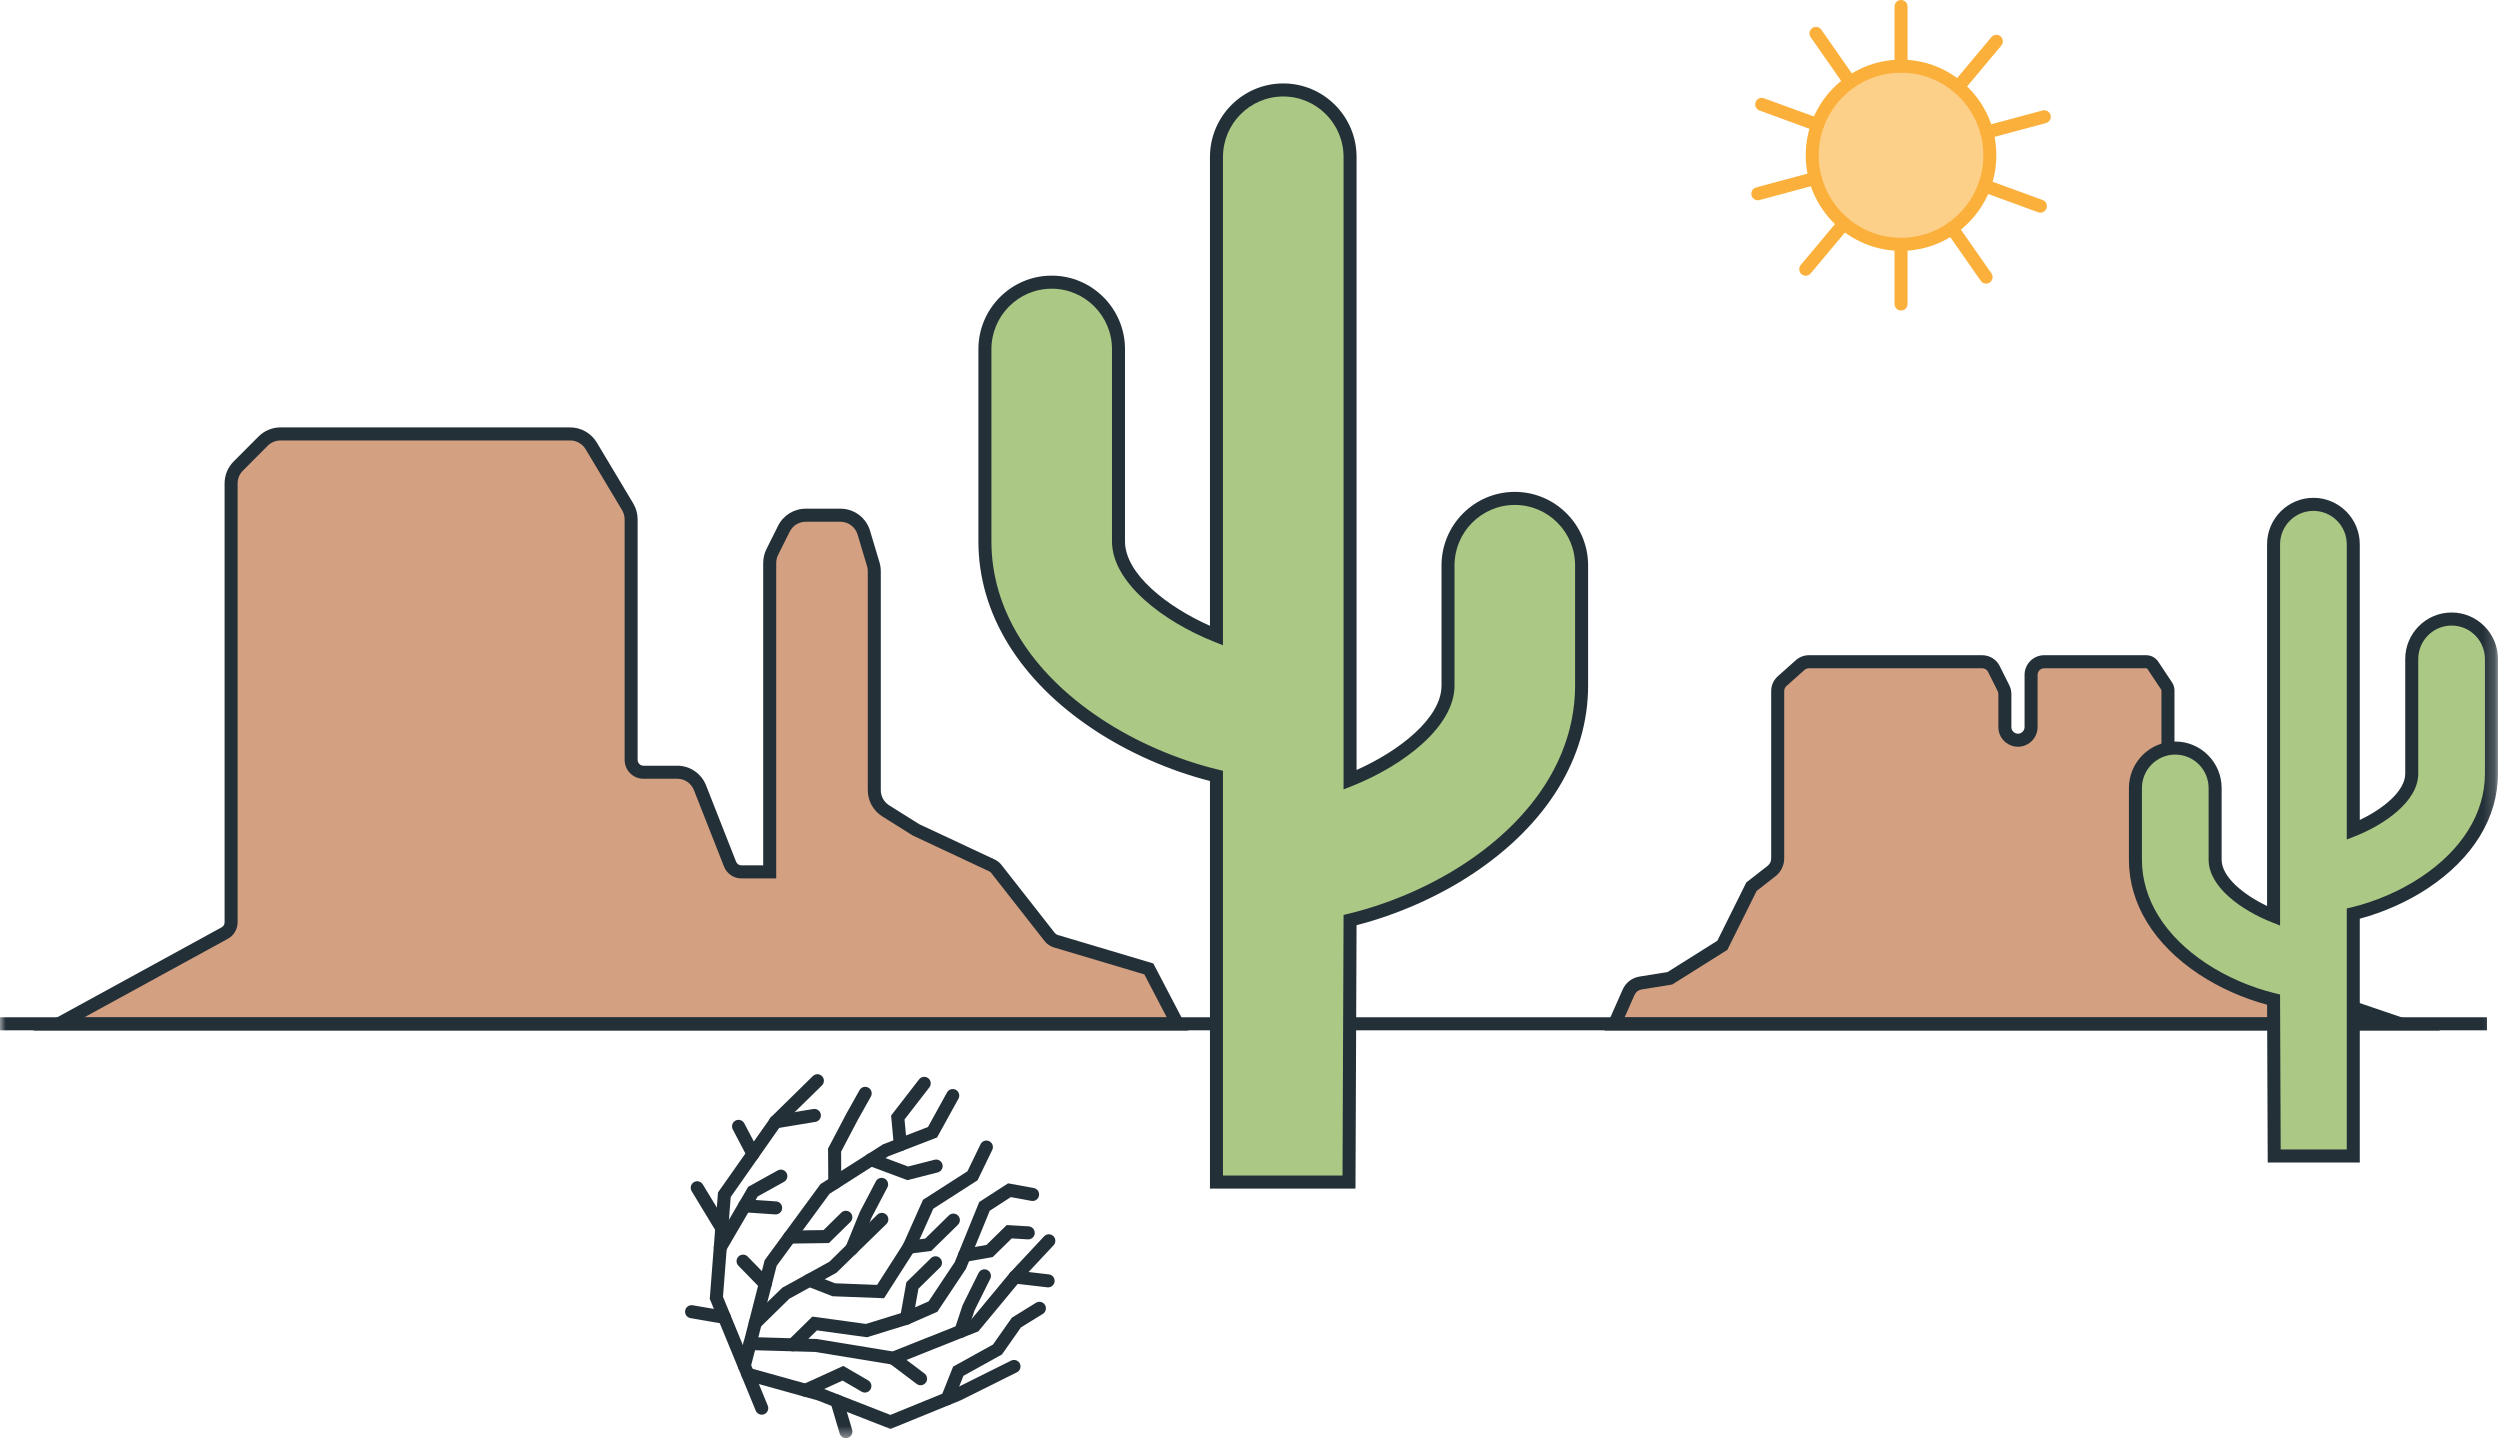 <svg xmlns="http://www.w3.org/2000/svg" width="220" height="127" fill="none" viewBox="0 0 220 127"><path fill="#FDD089" fill-rule="evenodd" d="M175.106 13.663C175.106 17.991 171.608 21.5 167.292 21.5C162.976 21.5 159.478 17.991 159.478 13.663C159.478 9.334 162.976 5.824 167.292 5.824C171.608 5.824 175.106 9.334 175.106 13.663" clip-rule="evenodd"/><path fill="#FBB03B" fill-rule="evenodd" d="M167.292 6.399C163.298 6.399 160.05 9.658 160.05 13.663C160.05 17.668 163.298 20.926 167.292 20.926C171.285 20.926 174.533 17.668 174.533 13.663C174.533 9.658 171.285 6.399 167.292 6.399M167.292 22.076C162.667 22.076 158.904 18.302 158.904 13.663C158.904 9.024 162.667 5.25 167.292 5.25C171.916 5.25 175.679 9.024 175.679 13.663C175.679 18.302 171.916 22.076 167.292 22.076" clip-rule="evenodd"/><path fill="#FBB03B" fill-rule="evenodd" d="M167.292 27.326C166.975 27.326 166.719 27.069 166.719 26.752V21.501C166.719 21.184 166.975 20.927 167.292 20.927C167.608 20.927 167.865 21.184 167.865 21.501V26.752C167.865 27.069 167.608 27.326 167.292 27.326" clip-rule="evenodd"/><path fill="#FBB03B" fill-rule="evenodd" d="M167.292 6.399C166.975 6.399 166.719 6.142 166.719 5.825V0.575C166.719 0.257 166.975 0 167.292 0C167.608 0 167.865 0.257 167.865 0.575V5.825C167.865 6.142 167.608 6.399 167.292 6.399" clip-rule="evenodd"/><path fill="#FBB03B" fill-rule="evenodd" d="M174.777 24.959C174.596 24.959 174.418 24.874 174.307 24.714L171.304 20.413C171.123 20.153 171.186 19.795 171.446 19.613C171.704 19.431 172.062 19.494 172.243 19.754L175.245 24.054C175.427 24.315 175.364 24.673 175.104 24.855C175.005 24.925 174.89 24.959 174.777 24.959" clip-rule="evenodd"/><path fill="#FBB03B" fill-rule="evenodd" d="M162.81 7.817C162.63 7.817 162.451 7.732 162.34 7.573L159.338 3.272C159.157 3.011 159.219 2.653 159.479 2.471C159.737 2.289 160.096 2.352 160.277 2.612L163.279 6.913C163.46 7.173 163.397 7.531 163.138 7.713C163.038 7.783 162.923 7.817 162.81 7.817" clip-rule="evenodd"/><path fill="#FBB03B" fill-rule="evenodd" d="M179.553 18.714C179.489 18.714 179.422 18.703 179.358 18.679L174.439 16.884C174.142 16.775 173.988 16.445 174.097 16.147C174.205 15.849 174.535 15.695 174.831 15.803L179.749 17.599C180.047 17.708 180.2 18.038 180.091 18.335C180.007 18.569 179.787 18.714 179.553 18.714" clip-rule="evenodd"/><path fill="#FBB03B" fill-rule="evenodd" d="M159.949 11.557C159.884 11.557 159.818 11.545 159.753 11.522L154.834 9.726C154.537 9.617 154.383 9.287 154.492 8.99C154.6 8.692 154.93 8.538 155.226 8.646L160.145 10.442C160.442 10.551 160.596 10.88 160.487 11.178C160.403 11.412 160.183 11.557 159.949 11.557" clip-rule="evenodd"/><path fill="#FBB03B" fill-rule="evenodd" d="M174.839 12.21C174.587 12.21 174.354 12.04 174.286 11.783C174.205 11.477 174.386 11.162 174.691 11.08L179.747 9.721C180.054 9.639 180.368 9.821 180.449 10.127C180.531 10.433 180.349 10.749 180.044 10.831L174.988 12.189C174.938 12.203 174.888 12.21 174.839 12.21" clip-rule="evenodd"/><path fill="#FBB03B" fill-rule="evenodd" d="M154.688 17.625C154.435 17.625 154.203 17.456 154.135 17.199C154.053 16.892 154.234 16.577 154.54 16.495L159.595 15.136C159.903 15.053 160.215 15.236 160.297 15.543C160.379 15.849 160.197 16.164 159.892 16.246L154.837 17.605C154.787 17.619 154.737 17.625 154.688 17.625" clip-rule="evenodd"/><path fill="#FBB03B" fill-rule="evenodd" d="M172.314 8.234C172.184 8.234 172.054 8.189 171.946 8.099C171.705 7.895 171.672 7.532 171.876 7.289L175.241 3.267C175.443 3.025 175.805 2.993 176.048 3.197C176.29 3.401 176.322 3.763 176.118 4.007L172.754 8.028C172.64 8.163 172.478 8.234 172.314 8.234" clip-rule="evenodd"/><path fill="#FBB03B" fill-rule="evenodd" d="M158.904 24.264C158.774 24.264 158.644 24.22 158.536 24.129C158.294 23.925 158.262 23.563 158.465 23.32L161.83 19.298C162.033 19.056 162.395 19.023 162.637 19.227C162.879 19.431 162.911 19.794 162.708 20.037L159.343 24.059C159.23 24.194 159.068 24.264 158.904 24.264" clip-rule="evenodd"/><path fill="#D4A082" fill-rule="evenodd" d="M211.285 90.112L201.033 86.626L195.782 84.51C195.695 84.475 195.616 84.422 195.55 84.356L193.492 82.292C193.396 82.195 193.272 82.128 193.138 82.102L191.339 81.741C191.015 81.675 190.781 81.39 190.781 81.058V60.759C190.781 60.621 190.741 60.487 190.665 60.373L189.449 58.544C189.32 58.35 189.104 58.234 188.872 58.234H179.887C179.251 58.234 178.735 58.752 178.735 59.39V60.805V63.981C178.735 64.401 178.508 64.788 178.142 64.992L178.139 64.993C177.372 65.421 176.428 64.864 176.428 63.982V61.078C176.428 60.898 176.386 60.721 176.306 60.561L175.465 58.873C175.27 58.481 174.87 58.234 174.434 58.234H159.182C158.899 58.234 158.627 58.338 158.416 58.526L156.823 59.946C156.577 60.165 156.437 60.48 156.437 60.81V75.549C156.437 75.979 156.239 76.385 155.901 76.648L154.13 78.03L151.567 83.187L146.953 86.088L144.365 86.506C143.901 86.581 143.507 86.886 143.316 87.317L142.083 90.112H211.285Z" clip-rule="evenodd"/><path fill="#D4A082" fill-rule="evenodd" d="M103.627 90.112L101.097 85.266L92.912 82.825C92.698 82.761 92.51 82.633 92.372 82.457L87.68 76.468C87.576 76.334 87.442 76.228 87.288 76.156L80.619 73.034L77.952 71.362C77.321 70.966 76.938 70.273 76.938 69.527V50.273C76.938 50.063 76.907 49.853 76.847 49.651L76.019 46.882C75.745 45.967 74.905 45.34 73.952 45.34H70.908C70.091 45.34 69.344 45.803 68.979 46.536L67.962 48.575C67.812 48.876 67.735 49.207 67.735 49.543V76.727H65.247C64.804 76.727 64.406 76.455 64.244 76.043L61.601 69.326C61.275 68.5 60.479 67.957 59.594 67.957H56.618C56.023 67.957 55.54 67.473 55.54 66.875V45.708C55.54 45.316 55.434 44.931 55.232 44.595L52.027 39.236C51.637 38.584 50.935 38.185 50.177 38.185H24.681C24.11 38.185 23.561 38.414 23.156 38.819L20.969 41.014C20.564 41.419 20.337 41.97 20.337 42.544V81.162C20.337 81.558 20.121 81.922 19.775 82.112L5.151 90.112H103.627Z" clip-rule="evenodd"/><mask id="mask0_87_25960" style="mask-type:alpha" width="220" height="127" x="0" y="0" maskUnits="userSpaceOnUse"><path fill="#fff" fill-rule="evenodd" d="M0 126.556H219.82V0H0V126.556Z" clip-rule="evenodd"/></mask><g mask="url(#mask0_87_25960)"><path fill="#243038" fill-rule="evenodd" d="M0 90.668H218.854V89.519H0V90.668Z" clip-rule="evenodd"/><path fill="#243038" fill-rule="evenodd" d="M142.963 89.537H207.811L200.849 87.17L195.569 85.042C195.411 84.979 195.268 84.885 195.145 84.762L193.087 82.698C193.07 82.68 193.049 82.669 193.025 82.664L191.226 82.303C190.636 82.185 190.208 81.661 190.208 81.058V60.758C190.208 60.734 190.201 60.711 190.188 60.692L188.973 58.862C188.95 58.829 188.912 58.809 188.872 58.809H179.887C179.568 58.809 179.308 59.069 179.308 59.389V63.98C179.308 64.609 178.968 65.188 178.42 65.493C177.877 65.796 177.237 65.787 176.706 65.473C176.173 65.159 175.855 64.602 175.855 63.982V61.077C175.855 60.988 175.834 60.898 175.794 60.818L174.952 59.13C174.854 58.931 174.655 58.809 174.434 58.809H159.182C159.039 58.809 158.902 58.861 158.797 58.955L157.203 60.375C157.08 60.485 157.01 60.643 157.01 60.809V75.548C157.01 76.151 156.726 76.731 156.252 77.101L154.584 78.403L152.007 83.587L147.159 86.636L144.456 87.073C144.183 87.117 143.953 87.295 143.84 87.55L142.963 89.537ZM214.759 90.687H141.203L142.793 87.084C143.062 86.473 143.616 86.044 144.274 85.938L146.747 85.538L151.126 82.785L153.675 77.656L155.549 76.194C155.746 76.04 155.864 75.799 155.864 75.548V60.809C155.864 60.315 156.075 59.843 156.442 59.516L158.036 58.096C158.351 57.814 158.758 57.659 159.181 57.659H174.434C175.093 57.659 175.684 58.026 175.977 58.616L176.819 60.303C176.938 60.543 177.001 60.811 177.001 61.077V63.982C177.001 64.282 177.201 64.432 177.287 64.483C177.373 64.534 177.6 64.636 177.861 64.49C178.048 64.386 178.162 64.191 178.162 63.98V59.389C178.162 58.435 178.936 57.659 179.887 57.659H188.872C189.296 57.659 189.691 57.871 189.926 58.225L191.141 60.053C191.28 60.262 191.354 60.506 191.354 60.758V81.058C191.354 81.115 191.395 81.165 191.452 81.177L193.25 81.537C193.497 81.587 193.721 81.708 193.898 81.886L195.955 83.949L201.246 86.092L214.759 90.687Z" clip-rule="evenodd"/><path fill="#ABC885" fill-rule="evenodd" d="M191.424 65.828C193.361 65.828 194.931 67.403 194.931 69.346V75.653C194.931 77.624 197.458 79.561 200.075 80.602V47.899C200.075 45.956 201.644 44.382 203.582 44.382C205.519 44.382 207.089 45.956 207.089 47.899V73.033C209.705 71.992 212.232 70.054 212.232 68.084V57.992C212.232 56.049 213.803 54.474 215.74 54.474C217.677 54.474 219.247 56.049 219.247 57.992V68.084C219.247 71.754 217.143 75.168 213.322 77.696C211.44 78.941 209.235 79.88 207.089 80.398V101.725H200.13L200.075 87.968C197.928 87.449 195.725 86.511 193.843 85.266C190.021 82.737 187.917 79.323 187.917 75.653V69.346C187.917 67.403 189.487 65.828 191.424 65.828" clip-rule="evenodd"/><path fill="#243038" fill-rule="evenodd" d="M200.7 101.151H206.516V79.946L206.954 79.841C209.074 79.328 211.223 78.396 213.006 77.217C216.661 74.799 218.674 71.555 218.674 68.084V57.992C218.674 56.369 217.358 55.049 215.74 55.049C214.122 55.049 212.806 56.369 212.806 57.992V68.084C212.806 70.515 209.84 72.557 207.3 73.568L206.516 73.879V47.9C206.516 46.277 205.2 44.957 203.582 44.957C201.964 44.957 200.647 46.277 200.647 47.9V81.448L199.863 81.136C197.323 80.126 194.358 78.084 194.358 75.654V69.346C194.358 67.723 193.042 66.403 191.424 66.403C189.806 66.403 188.49 67.723 188.49 69.346V75.654C188.49 79.124 190.502 82.368 194.158 84.786C195.941 85.966 198.09 86.898 200.209 87.409L200.645 87.515L200.7 101.151ZM207.661 102.3H199.559L199.503 88.416C197.402 87.855 195.296 86.916 193.527 85.746C189.54 83.108 187.344 79.524 187.344 75.654V69.346C187.344 67.089 189.174 65.253 191.424 65.253C193.674 65.253 195.504 67.089 195.504 69.346V75.654C195.504 77.184 197.454 78.752 199.501 79.726V47.9C199.501 45.644 201.332 43.808 203.582 43.808C205.831 43.808 207.661 45.644 207.661 47.9V72.157C209.71 71.183 211.66 69.616 211.66 68.084V57.992C211.66 55.736 213.49 53.9 215.74 53.9C217.99 53.9 219.82 55.736 219.82 57.992V68.084C219.82 71.954 217.624 75.538 213.637 78.176C211.869 79.346 209.763 80.285 207.661 80.846V102.3Z" clip-rule="evenodd"/><path fill="#243038" fill-rule="evenodd" d="M67.035 124.494C66.81 124.494 66.596 124.361 66.505 124.138L62.459 114.303L63.184 104.935L67.838 98.317L71.531 94.693C71.757 94.471 72.119 94.476 72.341 94.702C72.561 94.928 72.558 95.293 72.332 95.515L68.677 99.101L64.302 105.338L63.623 114.117L67.565 123.701C67.685 123.994 67.546 124.33 67.253 124.451C67.182 124.48 67.108 124.494 67.035 124.494" clip-rule="evenodd"/><path fill="#243038" fill-rule="evenodd" d="M68.238 99.302C67.963 99.302 67.72 99.102 67.674 98.821C67.622 98.508 67.833 98.212 68.145 98.16L71.572 97.592C71.89 97.543 72.179 97.753 72.231 98.066C72.282 98.379 72.071 98.674 71.759 98.726L68.332 99.294C68.3 99.299 68.269 99.302 68.238 99.302" clip-rule="evenodd"/><path fill="#243038" fill-rule="evenodd" d="M66.263 102.12C66.057 102.12 65.858 102.008 65.755 101.813L64.484 99.388C64.336 99.108 64.443 98.76 64.723 98.612C65.003 98.465 65.35 98.572 65.497 98.853L66.769 101.277C66.917 101.557 66.809 101.906 66.529 102.053C66.444 102.098 66.353 102.12 66.263 102.12" clip-rule="evenodd"/><path fill="#243038" fill-rule="evenodd" d="M63.383 110.355C63.285 110.355 63.185 110.329 63.094 110.275C62.821 110.115 62.73 109.763 62.89 109.489L65.846 104.434L68.438 102.997C68.716 102.843 69.064 102.944 69.217 103.222C69.37 103.5 69.269 103.85 68.992 104.002L66.675 105.287L63.878 110.071C63.772 110.253 63.58 110.355 63.383 110.355" clip-rule="evenodd"/><path fill="#243038" fill-rule="evenodd" d="M63.515 108.662C63.322 108.662 63.133 108.563 63.026 108.386L60.866 104.823C60.702 104.552 60.788 104.198 61.058 104.033C61.33 103.869 61.681 103.956 61.845 104.226L64.005 107.788C64.169 108.059 64.083 108.413 63.813 108.578C63.719 108.635 63.617 108.662 63.515 108.662" clip-rule="evenodd"/><path fill="#243038" fill-rule="evenodd" d="M68.258 106.87C68.246 106.87 68.232 106.869 68.219 106.869L65.492 106.682C65.177 106.66 64.938 106.385 64.959 106.069C64.981 105.753 65.251 105.52 65.571 105.535L68.297 105.722C68.612 105.743 68.851 106.018 68.829 106.334C68.809 106.638 68.557 106.87 68.258 106.87" clip-rule="evenodd"/><path fill="#243038" fill-rule="evenodd" d="M65.501 120.76C65.453 120.76 65.406 120.755 65.357 120.743C65.051 120.663 64.866 120.35 64.945 120.043L67.289 110.896L72.203 104.2L77.708 100.7L81.662 99.174L83.34 96.131C83.493 95.853 83.842 95.752 84.118 95.906C84.395 96.06 84.496 96.409 84.343 96.687L82.463 100.097L78.173 101.752L72.999 105.054L68.343 111.398L66.055 120.329C65.989 120.588 65.755 120.76 65.501 120.76" clip-rule="evenodd"/><path fill="#243038" fill-rule="evenodd" d="M63.747 116.499C63.715 116.499 63.683 116.496 63.65 116.491L60.762 115.995C60.45 115.942 60.241 115.645 60.295 115.332C60.347 115.019 60.64 114.81 60.956 114.863L63.843 115.358C64.155 115.411 64.365 115.708 64.311 116.022C64.263 116.301 64.021 116.499 63.747 116.499" clip-rule="evenodd"/><path fill="#243038" fill-rule="evenodd" d="M78.363 125.749L71.922 123.23L65.653 121.484C65.348 121.399 65.17 121.082 65.254 120.777C65.339 120.47 65.654 120.294 65.96 120.376L72.311 122.148L78.353 124.512L84.06 122.183L88.979 119.734C89.261 119.592 89.606 119.709 89.746 119.993C89.888 120.278 89.772 120.623 89.488 120.764L84.531 123.231L78.363 125.749Z" clip-rule="evenodd"/><path fill="#243038" fill-rule="evenodd" d="M79.228 101.305C78.935 101.305 78.686 101.081 78.657 100.784L78.416 98.168L80.88 94.983C81.074 94.733 81.433 94.686 81.684 94.881C81.934 95.076 81.979 95.437 81.785 95.688L79.598 98.514L79.799 100.677C79.828 100.993 79.597 101.273 79.281 101.303C79.263 101.304 79.245 101.305 79.228 101.305" clip-rule="evenodd"/><path fill="#243038" fill-rule="evenodd" d="M73.46 104.654C73.145 104.654 72.888 104.399 72.887 104.083L72.87 101.065L74.492 97.979L75.638 95.933C75.793 95.657 76.142 95.557 76.418 95.714C76.694 95.869 76.792 96.22 76.637 96.497L75.498 98.529L74.017 101.346L74.033 104.076C74.034 104.394 73.78 104.652 73.463 104.654H73.46Z" clip-rule="evenodd"/><path fill="#243038" fill-rule="evenodd" d="M67.345 113.561C67.196 113.561 67.048 113.503 66.936 113.388L64.98 111.384C64.759 111.157 64.763 110.794 64.989 110.571C65.216 110.349 65.578 110.353 65.799 110.58L67.755 112.584C67.976 112.811 67.972 113.174 67.746 113.397C67.635 113.506 67.49 113.561 67.345 113.561" clip-rule="evenodd"/><path fill="#243038" fill-rule="evenodd" d="M66.464 116.998C66.315 116.998 66.167 116.94 66.054 116.826C65.833 116.599 65.837 116.235 66.064 116.013L68.836 113.322L72.987 111.031L77.202 106.894C77.428 106.672 77.791 106.677 78.012 106.903C78.233 107.13 78.229 107.494 78.003 107.716L73.608 112L69.457 114.291L66.865 116.835C66.753 116.944 66.608 116.998 66.464 116.998" clip-rule="evenodd"/><path fill="#243038" fill-rule="evenodd" d="M69.492 109.439C69.179 109.439 68.924 109.187 68.919 108.873C68.914 108.555 69.168 108.294 69.483 108.289L72.471 108.246L74.036 106.71C74.263 106.487 74.625 106.492 74.846 106.719C75.067 106.945 75.064 107.309 74.837 107.531L72.945 109.388L69.501 109.439H69.492Z" clip-rule="evenodd"/><path fill="#243038" fill-rule="evenodd" d="M79.85 103.855L76.448 102.582C76.152 102.472 76.001 102.141 76.112 101.843C76.222 101.546 76.553 101.396 76.849 101.506L79.914 102.653L82.239 102.058C82.545 101.978 82.858 102.166 82.936 102.473C83.014 102.781 82.829 103.093 82.522 103.172L79.85 103.855Z" clip-rule="evenodd"/><path fill="#243038" fill-rule="evenodd" d="M78.676 120.11L71.737 118.972L65.984 118.809C65.668 118.801 65.418 118.536 65.427 118.218C65.437 117.901 65.704 117.66 66.016 117.66L71.884 117.831L78.548 118.925L85.403 116.197L88.877 112.01L91.881 108.796C92.098 108.565 92.46 108.554 92.691 108.77C92.921 108.988 92.933 109.351 92.717 109.583L89.735 112.771L86.096 117.158L78.676 120.11Z" clip-rule="evenodd"/><path fill="#243038" fill-rule="evenodd" d="M77.796 114.244L73.257 114.071L71.014 113.196C70.719 113.081 70.574 112.748 70.688 112.452C70.802 112.156 71.135 112.009 71.43 112.125L73.493 112.93L77.185 113.071L79.485 109.479L81.224 105.582L85.137 103.07L86.288 100.692C86.426 100.406 86.768 100.287 87.053 100.426C87.338 100.564 87.456 100.908 87.318 101.194L86.026 103.864L82.13 106.366L80.473 110.064L77.796 114.244Z" clip-rule="evenodd"/><path fill="#243038" fill-rule="evenodd" d="M74.959 110.474C74.886 110.474 74.812 110.461 74.742 110.431C74.449 110.311 74.308 109.976 74.428 109.682L75.66 106.661L77.076 103.957C77.223 103.677 77.57 103.569 77.85 103.717C78.13 103.865 78.238 104.212 78.09 104.493L76.697 107.146L75.489 110.117C75.398 110.339 75.184 110.474 74.959 110.474" clip-rule="evenodd"/><path fill="#243038" fill-rule="evenodd" d="M70.893 122.921C70.675 122.921 70.467 122.795 70.371 122.584C70.24 122.295 70.367 121.954 70.655 121.823L74.211 120.2L76.399 121.474C76.672 121.633 76.766 121.985 76.607 122.26C76.448 122.534 76.097 122.627 75.823 122.468L74.148 121.492L71.13 122.869C71.053 122.905 70.972 122.921 70.893 122.921" clip-rule="evenodd"/><path fill="#243038" fill-rule="evenodd" d="M83.366 123.661C83.295 123.661 83.223 123.648 83.154 123.62C82.859 123.503 82.716 123.168 82.834 122.873L83.873 120.263L87.386 118.317L89.043 115.956L91.169 114.643C91.439 114.476 91.792 114.561 91.957 114.831C92.123 115.101 92.039 115.456 91.77 115.622L89.844 116.811L88.17 119.195L84.784 121.07L83.898 123.299C83.808 123.524 83.593 123.661 83.366 123.661" clip-rule="evenodd"/><path fill="#243038" fill-rule="evenodd" d="M74.439 126.556C74.191 126.556 73.964 126.395 73.89 126.145L73.09 123.448C72.999 123.144 73.172 122.824 73.475 122.733C73.781 122.642 74.097 122.816 74.188 123.12L74.988 125.818C75.078 126.122 74.905 126.442 74.602 126.532C74.548 126.548 74.493 126.556 74.439 126.556" clip-rule="evenodd"/><path fill="#243038" fill-rule="evenodd" d="M69.777 118.917C69.628 118.917 69.48 118.858 69.368 118.744C69.146 118.517 69.15 118.153 69.377 117.931L71.488 115.859L76.198 116.506L79.576 115.461L81.719 114.52L84.016 111.07L86.174 105.776L88.712 104.133L90.973 104.547C91.284 104.604 91.49 104.903 91.433 105.215C91.377 105.528 91.076 105.738 90.767 105.678L88.952 105.345L87.098 106.546L85 111.66L82.485 115.438L79.945 116.55L76.294 117.679L71.889 117.074L70.178 118.753C70.067 118.862 69.922 118.917 69.777 118.917" clip-rule="evenodd"/><path fill="#243038" fill-rule="evenodd" d="M79.99 110.328C79.705 110.328 79.458 110.115 79.422 109.824C79.382 109.509 79.605 109.222 79.919 109.183L81.422 108.995L83.496 106.959C83.723 106.737 84.085 106.741 84.306 106.968C84.528 107.195 84.524 107.558 84.298 107.78L81.947 110.087L80.061 110.323C80.037 110.326 80.013 110.328 79.99 110.328" clip-rule="evenodd"/><path fill="#243038" fill-rule="evenodd" d="M79.777 116.575C79.743 116.575 79.71 116.573 79.675 116.566C79.364 116.51 79.157 116.212 79.213 115.899L79.759 112.84L81.924 110.716C82.151 110.493 82.513 110.498 82.734 110.724C82.955 110.951 82.951 111.316 82.725 111.537L80.822 113.404L80.34 116.102C80.29 116.38 80.05 116.575 79.777 116.575" clip-rule="evenodd"/><path fill="#243038" fill-rule="evenodd" d="M84.876 111.051C84.602 111.051 84.361 110.855 84.312 110.576C84.257 110.263 84.465 109.965 84.777 109.911L86.81 109.553L88.593 107.803L90.519 107.918C90.835 107.937 91.075 108.21 91.056 108.526C91.038 108.843 90.768 109.083 90.45 109.065L89.032 108.98L87.358 110.623L84.975 111.043C84.942 111.048 84.909 111.051 84.876 111.051" clip-rule="evenodd"/><path fill="#243038" fill-rule="evenodd" d="M81.01 121.903C80.89 121.903 80.769 121.865 80.666 121.787L78.268 119.976C78.014 119.785 77.965 119.425 78.155 119.171C78.344 118.918 78.703 118.867 78.957 119.058L81.356 120.869C81.608 121.06 81.659 121.42 81.469 121.674C81.356 121.823 81.184 121.903 81.01 121.903" clip-rule="evenodd"/><path fill="#243038" fill-rule="evenodd" d="M84.553 117.728C84.493 117.728 84.433 117.719 84.374 117.7C84.073 117.601 83.91 117.276 84.008 116.974L84.707 114.858L86.117 112.018C86.259 111.735 86.602 111.619 86.886 111.76C87.169 111.902 87.284 112.248 87.143 112.532L85.751 115.333L85.097 117.333C85.018 117.575 84.794 117.728 84.553 117.728" clip-rule="evenodd"/><path fill="#243038" fill-rule="evenodd" d="M92.236 113.29C92.214 113.29 92.192 113.289 92.169 113.286L89.251 112.947C88.936 112.911 88.712 112.626 88.748 112.311C88.784 111.995 89.069 111.767 89.383 111.806L92.301 112.145C92.615 112.181 92.841 112.466 92.804 112.782C92.771 113.075 92.523 113.29 92.236 113.29" clip-rule="evenodd"/><path fill="#243038" fill-rule="evenodd" d="M7.398 89.537H102.681L100.702 85.747L92.749 83.376C92.418 83.277 92.132 83.082 91.92 82.811L87.23 76.822C87.181 76.76 87.118 76.71 87.047 76.677L80.315 73.521L77.647 71.849C76.844 71.345 76.365 70.477 76.365 69.526V50.272C76.365 50.118 76.342 49.964 76.298 49.814L75.469 47.047C75.267 46.369 74.657 45.914 73.952 45.914H70.908C70.304 45.914 69.762 46.25 69.491 46.792L68.474 48.832C68.365 49.051 68.307 49.297 68.307 49.543V77.301H65.247C64.564 77.301 63.962 76.89 63.711 76.252L61.068 69.537C60.827 68.926 60.248 68.531 59.594 68.531H56.618C55.708 68.531 54.967 67.788 54.967 66.874V45.708C54.967 45.42 54.889 45.137 54.741 44.891L51.535 39.531C51.25 39.055 50.73 38.76 50.177 38.76H24.681C24.264 38.76 23.856 38.929 23.561 39.225L21.374 41.419C21.074 41.719 20.91 42.119 20.91 42.543V81.161C20.91 81.768 20.58 82.325 20.049 82.615L7.398 89.537ZM104.574 90.687H2.904L19.5 81.606C19.662 81.517 19.764 81.347 19.764 81.161V42.543C19.764 41.812 20.047 41.124 20.563 40.607L22.751 38.413C23.259 37.902 23.963 37.61 24.681 37.61H50.177C51.13 37.61 52.027 38.12 52.517 38.94L55.724 44.299C55.978 44.724 56.112 45.211 56.112 45.708V66.874C56.112 67.154 56.339 67.382 56.618 67.382H59.594C60.722 67.382 61.718 68.062 62.133 69.114L64.776 75.831C64.853 76.026 65.037 76.152 65.247 76.152H67.161V49.543C67.161 49.12 67.261 48.696 67.449 48.317L68.466 46.279C68.931 45.345 69.867 44.764 70.908 44.764H73.952C75.167 44.764 76.218 45.549 76.567 46.716L77.396 49.486C77.472 49.743 77.51 50.007 77.51 50.272V69.526C77.51 70.078 77.789 70.582 78.255 70.874L80.893 72.528L87.531 75.635C87.764 75.744 87.972 75.909 88.131 76.113L92.822 82.101C92.887 82.184 92.975 82.244 93.076 82.274L101.492 84.784L104.574 90.687Z" clip-rule="evenodd"/><path fill="#ABC885" fill-rule="evenodd" d="M133.304 43.86C130.057 43.86 127.426 46.5 127.426 49.756V60.328C127.426 63.631 123.19 66.877 118.805 68.622V13.812C118.805 10.556 116.174 7.917 112.927 7.917C109.681 7.917 107.049 10.556 107.049 13.812V55.936C102.664 54.191 98.428 50.945 98.428 47.642V30.727C98.428 27.471 95.796 24.832 92.549 24.832C89.303 24.832 86.672 27.471 86.672 30.727V47.642C86.672 53.793 90.199 59.515 96.603 63.752C99.758 65.839 103.453 67.412 107.049 68.281V104.024H118.713L118.805 80.967C122.402 80.098 126.095 78.525 129.25 76.438C135.655 72.201 139.181 66.48 139.181 60.328V49.756C139.181 46.5 136.55 43.86 133.304 43.86" clip-rule="evenodd"/><path fill="#243038" fill-rule="evenodd" d="M107.622 103.449H118.142L118.234 80.513L118.671 80.408C122.264 79.54 125.909 77.96 128.934 75.958C135.173 71.831 138.608 66.28 138.608 60.328V49.756C138.608 46.822 136.229 44.434 133.304 44.434C130.379 44.434 127.998 46.822 127.998 49.756V60.328C127.998 63.957 123.487 67.377 119.017 69.156L118.233 69.468V13.812C118.233 10.878 115.852 8.491 112.927 8.491C110.002 8.491 107.622 10.878 107.622 13.812V56.782L106.838 56.47C102.366 54.691 97.855 51.272 97.855 47.642V30.727C97.855 27.793 95.475 25.406 92.549 25.406C89.624 25.406 87.245 27.793 87.245 30.727V47.642C87.245 53.594 90.681 59.145 96.919 63.272C99.944 65.273 103.589 66.853 107.183 67.722L107.622 67.828V103.449ZM119.283 104.599H106.476V68.73C102.9 67.811 99.298 66.223 96.288 64.231C89.718 59.885 86.099 53.993 86.099 47.642V30.727C86.099 27.159 88.993 24.256 92.549 24.256C96.106 24.256 99 27.159 99 30.727V47.642C99 50.514 102.74 53.413 106.476 55.071V13.812C106.476 10.244 109.37 7.342 112.927 7.342C116.485 7.342 119.378 10.244 119.378 13.812V67.758C123.114 66.098 126.853 63.2 126.853 60.328V49.756C126.853 46.188 129.746 43.285 133.304 43.285C136.86 43.285 139.754 46.188 139.754 49.756V60.328C139.754 66.68 136.136 72.571 129.565 76.918C126.555 78.909 122.953 80.498 119.377 81.417L119.283 104.599Z" clip-rule="evenodd"/></g></svg>